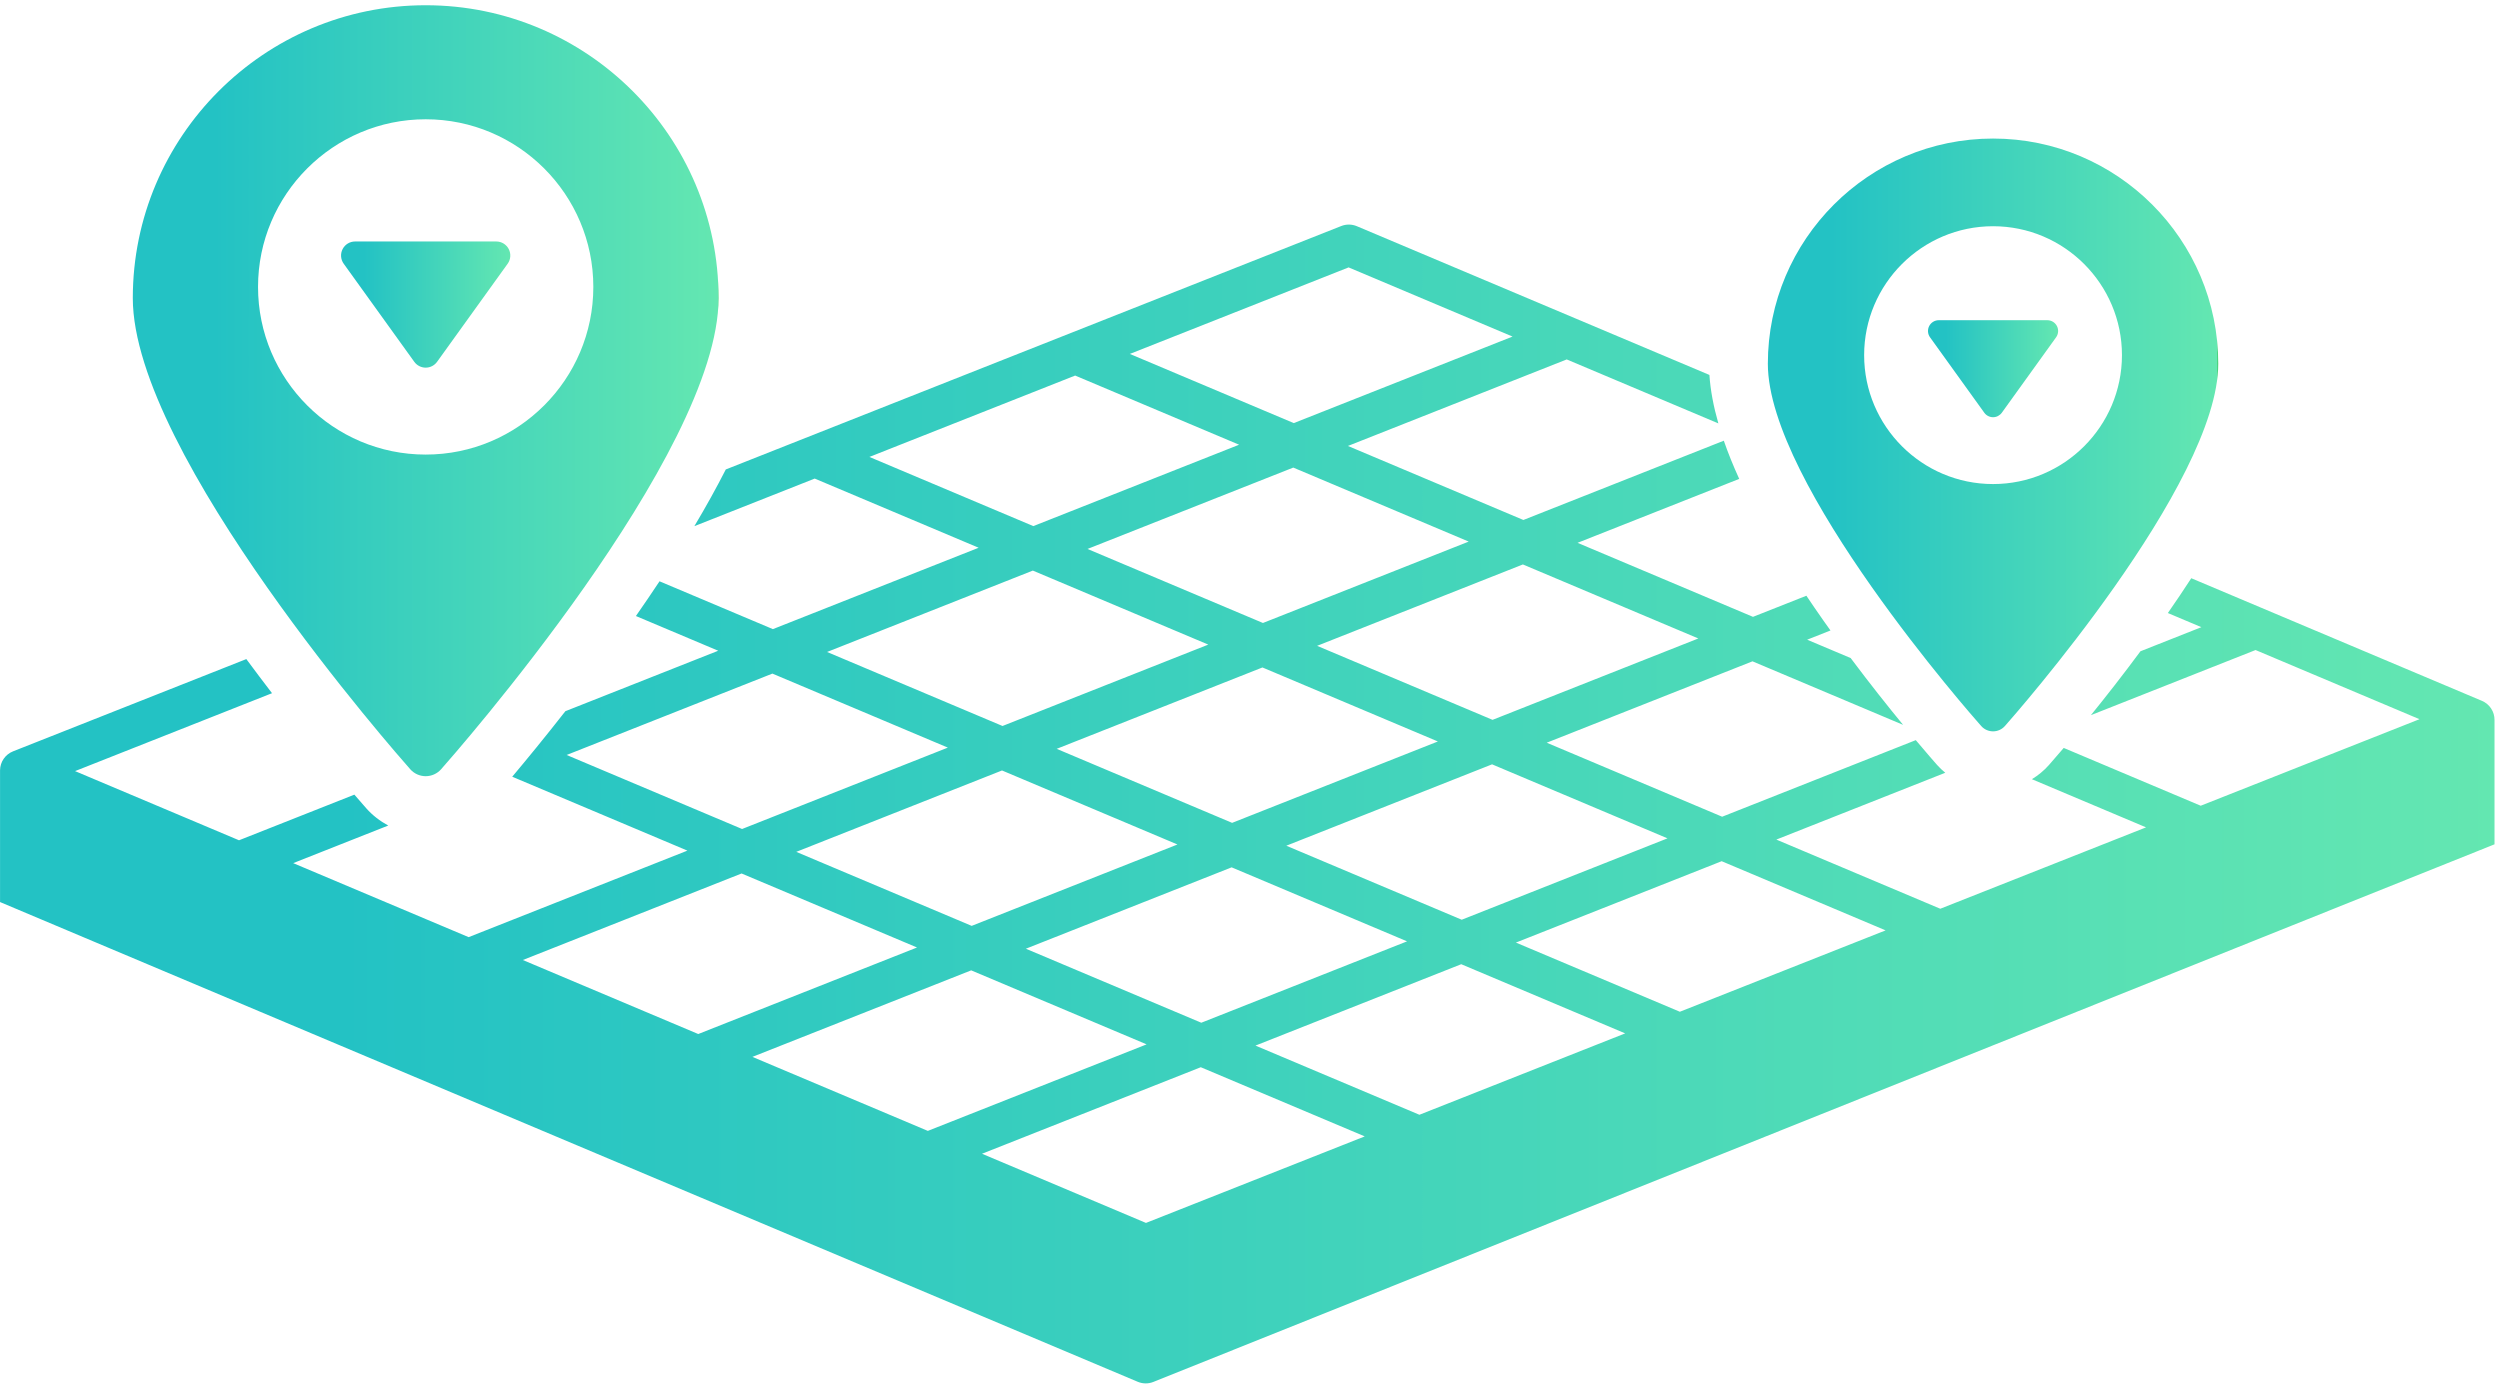 <?xml version="1.0" encoding="UTF-8"?>
<svg width="425px" height="236px" viewBox="0 0 425 236" version="1.1" xmlns="http://www.w3.org/2000/svg" xmlns:xlink="http://www.w3.org/1999/xlink">
    <!-- Generator: Sketch 47.1 (45422) - http://www.bohemiancoding.com/sketch -->
    <title>3d-location-graph</title>
    <desc>Created with Sketch.</desc>
    <defs>
        <linearGradient x1="13.903%" y1="50%" x2="100%" y2="50%" id="linearGradient-1">
            <stop stop-color="#23C2C4" offset="0%"></stop>
            <stop stop-color="#64E7B1" offset="100%"></stop>
            <stop stop-color="#77D9B1" offset="100%"></stop>
            <stop stop-color="#4BD47F" offset="100%"></stop>
        </linearGradient>
    </defs>
    <g id="Page-1" stroke="none" stroke-width="1" fill="none" fill-rule="evenodd">
        <g id="3d-location-graph" fill-rule="nonzero" fill="url(#linearGradient-1)">
            <path d="M72.366,131.953 C73.368,131.953 74.321,131.524 74.985,130.775 C76.911,128.602 122.156,77.269 122.156,50.681 C122.156,23.227 99.82,0.891 72.366,0.891 C44.912,0.891 22.576,23.227 22.576,50.681 C22.576,77.269 67.821,128.602 69.747,130.775 C70.411,131.525 71.364,131.953 72.366,131.953 Z M43.866,48.778 C43.866,33.063 56.651,20.277 72.366,20.277 C88.081,20.277 100.866,33.063 100.866,48.778 C100.866,64.493 88.081,77.278 72.366,77.278 C56.651,77.278 43.866,64.492 43.866,48.778 Z" id="Shape"></path>
            <path d="M74.303,61.508 L86.303,44.832 C86.826,44.105 86.898,43.146 86.49,42.35 C86.082,41.553 85.261,41.052 84.366,41.052 L60.366,41.052 C59.47,41.052 58.65,41.553 58.242,42.35 C57.834,43.147 57.906,44.105 58.429,44.832 L70.429,61.508 C70.877,62.131 71.599,62.501 72.366,62.501 C73.133,62.501 73.855,62.132 74.303,61.508 Z" id="Shape"></path>
            <path d="M338.819,124.331 C339.589,124.331 340.322,124.001 340.833,123.425 C342.314,121.755 377.104,82.283 377.104,61.839 C377.104,40.729 359.929,23.554 338.819,23.554 C317.709,23.554 300.534,40.729 300.534,61.839 C300.534,82.283 335.324,121.755 336.805,123.425 C337.316,124.001 338.049,124.331 338.819,124.331 Z M316.904,60.374 C316.904,48.29 326.735,38.459 338.819,38.459 C350.903,38.459 360.733,48.29 360.733,60.374 C360.733,72.458 350.902,82.289 338.819,82.289 C326.736,82.289 316.904,72.458 316.904,60.374 Z" id="Shape"></path>
            <path d="M424.068,122.409 C424.084,120.987 423.238,119.697 421.928,119.144 L372.516,98.298 C371.274,100.217 369.941,102.194 368.536,104.216 L374.234,106.62 L363.878,110.716 C360.838,114.823 357.93,118.524 355.456,121.575 L383.444,110.505 L411.315,122.264 L374.123,136.975 L350.832,127.149 C349.499,128.715 348.593,129.744 348.315,130.058 C347.47,131.011 346.489,131.813 345.422,132.463 L364.829,140.651 L329.848,154.487 L301.976,142.728 L330.696,131.369 C330.212,130.965 329.745,130.537 329.322,130.059 C328.971,129.664 327.636,128.146 325.683,125.823 L292.766,138.843 L262.942,126.26 L297.923,112.425 L323.526,123.226 C321.014,120.17 317.911,116.277 314.614,111.87 L307.217,108.749 L311.182,107.181 C310.766,106.6 310.35,106.018 309.933,105.426 C308.94,104.014 308,102.636 307.085,101.274 L298.008,104.864 L268.183,92.281 L295.665,81.411 C294.637,79.155 293.764,76.991 293.047,74.918 L258.973,88.396 L229.148,75.813 L266.341,61.103 L292.121,71.979 C291.283,69.044 290.768,66.296 290.601,63.741 L267.781,54.113 C267.777,54.112 267.773,54.11 267.768,54.108 L230.663,38.454 C229.819,38.097 228.868,38.087 228.015,38.424 L123.385,79.807 C121.814,82.888 120.042,86.095 118.041,89.448 L138.499,81.357 L166.371,93.116 L131.391,106.951 L112.119,98.82 C110.841,100.749 109.508,102.713 108.104,104.723 L122.098,110.626 L96.114,120.904 C92.608,125.382 89.47,129.199 87.079,132.043 L116.859,144.606 L79.668,159.316 L49.841,146.732 L66.003,140.34 C64.609,139.594 63.335,138.616 62.264,137.409 C61.997,137.108 61.29,136.305 60.243,135.09 L40.631,142.847 L12.758,131.087 L46.244,117.843 C44.824,115.992 43.361,114.054 41.876,112.043 L2.22,127.728 C0.898,128.251 0.023,129.522 0.007,130.943 C-0.009,132.365 0.007,153.347 0.007,153.347 L193.412,234.902 C193.847,235.086 194.31,235.177 194.772,235.177 C195.209,235.177 195.646,235.095 196.059,234.932 L424.068,143.534 C424.068,143.534 424.052,123.83 424.068,122.409 Z M283.473,142.519 L248.494,156.354 L218.671,143.772 L253.65,129.937 L283.473,142.519 Z M200.167,143.562 L165.186,157.398 L135.362,144.816 L170.342,130.98 L200.167,143.562 Z M179.636,127.303 L214.615,113.468 L244.439,126.051 L209.46,139.886 L179.636,127.303 Z M209.377,147.447 L239.2,160.029 L204.219,173.865 L174.396,161.283 L209.377,147.447 Z M288.715,108.539 L253.734,122.374 L223.91,109.792 L258.89,95.956 L288.715,108.539 Z M249.68,92.07 L214.7,105.906 L184.875,93.323 L219.855,79.488 L249.68,92.07 Z M229.262,45.458 L257.133,57.216 L219.941,71.926 L192.07,60.168 L229.262,45.458 Z M147.795,77.679 L182.775,63.844 L210.646,75.603 L175.666,89.438 L147.795,77.679 Z M175.582,96.999 L205.407,109.582 L170.428,123.418 L140.602,110.835 L175.582,96.999 Z M96.327,128.346 L131.307,114.511 L161.133,127.094 L126.153,140.93 L96.327,128.346 Z M88.878,163.201 L126.069,148.491 L155.893,161.073 L118.702,175.784 L88.878,163.201 Z M127.91,179.669 L165.101,164.959 L194.924,177.541 L157.732,192.251 L127.91,179.669 Z M194.815,207.897 L166.941,196.137 L204.133,181.427 L232.006,193.187 L194.815,207.897 Z M241.3,189.511 L213.428,177.751 L248.409,163.915 L276.282,175.674 L241.3,189.511 Z M285.576,171.998 L257.704,160.239 L292.683,146.404 L320.555,158.163 L285.576,171.998 Z" id="Shape"></path>
            <path d="M340.309,70.164 L349.536,57.342 C349.938,56.783 349.994,56.046 349.68,55.433 C349.366,54.82 348.735,54.435 348.047,54.435 L329.593,54.435 C328.905,54.435 328.274,54.82 327.96,55.433 C327.646,56.046 327.702,56.783 328.104,57.342 L337.331,70.164 C337.676,70.643 338.23,70.927 338.821,70.927 C339.409,70.927 339.963,70.643 340.309,70.164 Z" id="Shape"></path>
        </g>
    </g>
</svg>